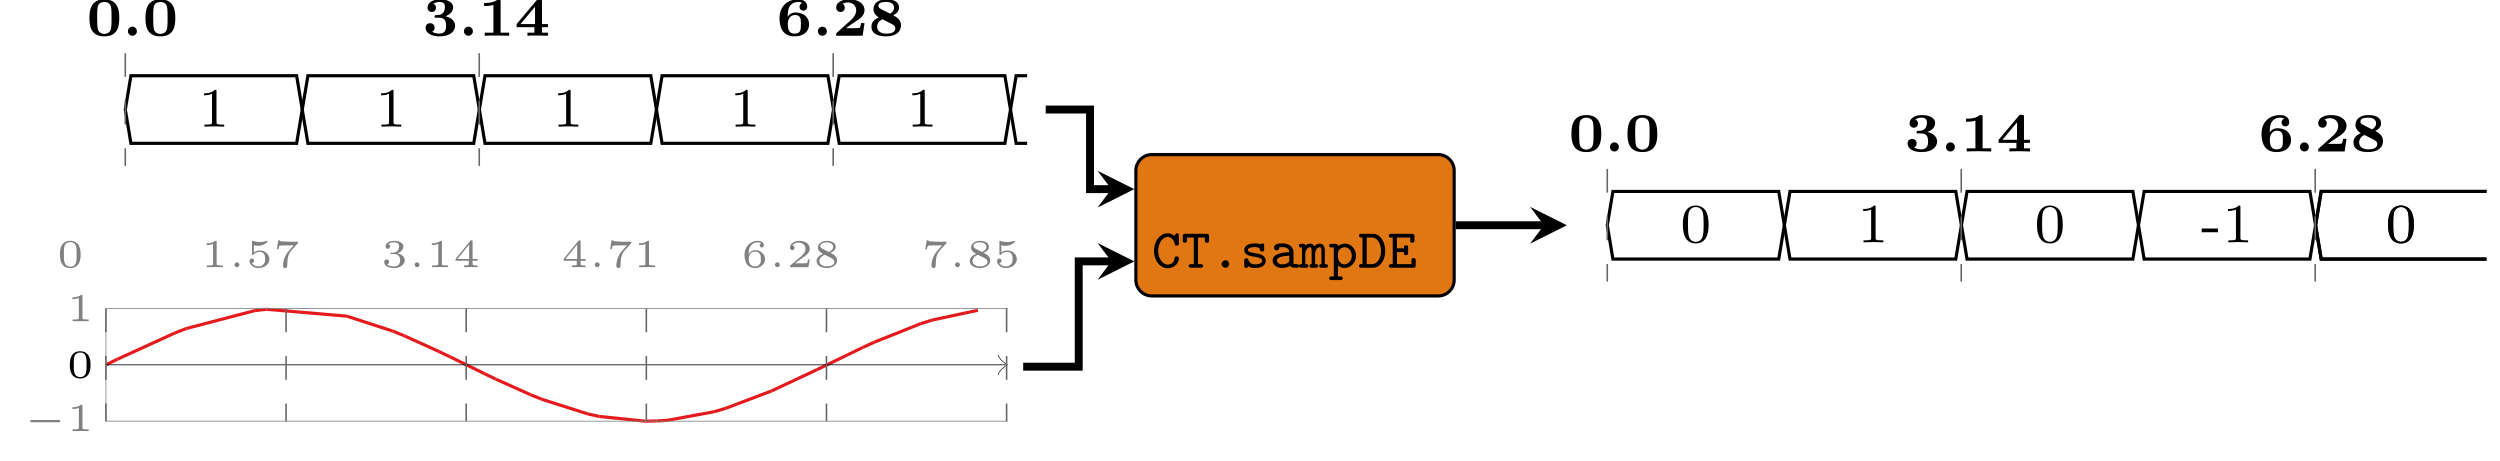 <?xml version="1.0" encoding="UTF-8"?>
<svg xmlns="http://www.w3.org/2000/svg" xmlns:xlink="http://www.w3.org/1999/xlink" width="314.334pt" height="58.022pt" viewBox="0 0 314.334 58.022" version="1.1">
<defs>
<g>
<symbol overflow="visible" id="glyph0-0">
<path style="stroke:none;" d=""/>
</symbol>
<symbol overflow="visible" id="glyph0-1">
<path style="stroke:none;" d="M 3.406 -4.031 C 3.406 -4.125 3.406 -4.328 3.172 -4.328 C 3.031 -4.328 3 -4.266 2.859 -4.016 C 2.562 -4.25 2.266 -4.328 1.984 -4.328 C 1.062 -4.328 0.281 -3.375 0.281 -2.125 C 0.281 -0.891 1.047 0.062 1.984 0.062 C 2.781 0.062 3.406 -0.516 3.406 -1.172 C 3.406 -1.422 3.219 -1.422 3.141 -1.422 C 3.047 -1.422 2.891 -1.391 2.875 -1.234 C 2.828 -0.438 2.125 -0.391 2.016 -0.391 C 1.375 -0.391 0.812 -1.141 0.812 -2.125 C 0.812 -3.141 1.391 -3.875 2 -3.875 C 2.406 -3.875 2.781 -3.547 2.875 -3.031 C 2.891 -2.891 2.906 -2.781 3.141 -2.781 C 3.406 -2.781 3.406 -2.938 3.406 -3.078 Z M 3.406 -4.031 "/>
</symbol>
<symbol overflow="visible" id="glyph0-2">
<path style="stroke:none;" d="M 2.109 -3.797 L 2.969 -3.797 L 2.969 -3.438 C 2.969 -3.312 2.969 -3.141 3.234 -3.141 C 3.5 -3.141 3.5 -3.312 3.5 -3.438 L 3.5 -3.953 C 3.5 -4.188 3.438 -4.266 3.203 -4.266 L 0.5 -4.266 C 0.281 -4.266 0.188 -4.219 0.188 -3.953 L 0.188 -3.438 C 0.188 -3.312 0.188 -3.141 0.453 -3.141 C 0.719 -3.141 0.719 -3.312 0.719 -3.438 L 0.719 -3.797 L 1.578 -3.797 L 1.578 -0.453 L 1.25 -0.453 C 1.141 -0.453 0.938 -0.453 0.938 -0.234 C 0.938 0 1.156 0 1.25 0 L 2.453 0 C 2.547 0 2.75 0 2.75 -0.234 C 2.75 -0.453 2.547 -0.453 2.453 -0.453 L 2.109 -0.453 Z M 2.109 -3.797 "/>
</symbol>
<symbol overflow="visible" id="glyph0-3">
<path style="stroke:none;" d="M 2.328 -0.469 C 2.328 -0.75 2.094 -0.938 1.859 -0.938 C 1.578 -0.938 1.375 -0.719 1.375 -0.469 C 1.375 -0.188 1.609 0 1.844 0 C 2.125 0 2.328 -0.219 2.328 -0.469 Z M 2.328 -0.469 "/>
</symbol>
<symbol overflow="visible" id="glyph0-4">
<path style="stroke:none;" d="M 3.016 -2.766 C 3.016 -2.859 3.016 -3.062 2.781 -3.062 C 2.625 -3.062 2.594 -2.969 2.578 -2.938 C 2.281 -3.062 2 -3.062 1.844 -3.062 C 0.656 -3.062 0.516 -2.469 0.516 -2.234 C 0.516 -1.578 1.234 -1.469 1.859 -1.375 C 2.234 -1.312 2.766 -1.219 2.766 -0.891 C 2.766 -0.641 2.5 -0.422 1.891 -0.422 C 1.469 -0.422 1.188 -0.578 1.031 -0.984 C 1 -1.094 0.969 -1.188 0.781 -1.188 C 0.516 -1.188 0.516 -1.016 0.516 -0.891 L 0.516 -0.266 C 0.516 -0.156 0.516 0.031 0.734 0.031 C 0.812 0.031 0.938 0.016 1 -0.188 C 1.359 0.031 1.75 0.031 1.891 0.031 C 3.078 0.031 3.219 -0.625 3.219 -0.875 C 3.219 -1.047 3.172 -1.297 2.906 -1.5 C 2.625 -1.703 2.359 -1.75 1.875 -1.828 C 1.391 -1.906 0.969 -1.984 0.969 -2.234 C 0.969 -2.375 1.141 -2.594 1.828 -2.594 C 2.453 -2.594 2.484 -2.375 2.484 -2.25 C 2.5 -2.031 2.672 -2.031 2.75 -2.031 C 3.016 -2.031 3.016 -2.188 3.016 -2.328 Z M 3.016 -2.766 "/>
</symbol>
<symbol overflow="visible" id="glyph0-5">
<path style="stroke:none;" d="M 3 -1.969 C 3 -2.547 2.547 -3.062 1.594 -3.062 C 1.266 -3.062 0.547 -3.062 0.547 -2.516 C 0.547 -2.328 0.688 -2.188 0.891 -2.188 C 1.031 -2.188 1.219 -2.266 1.219 -2.516 C 1.219 -2.578 1.234 -2.578 1.328 -2.594 C 1.406 -2.594 1.516 -2.594 1.609 -2.594 C 2.172 -2.594 2.469 -2.344 2.469 -1.953 C 1.734 -1.953 0.375 -1.781 0.375 -0.922 C 0.375 -0.406 0.844 0.031 1.547 0.031 C 2.109 0.031 2.453 -0.172 2.547 -0.234 C 2.703 -0.016 2.984 0 3.328 0 C 3.516 0 3.688 0 3.688 -0.234 C 3.688 -0.453 3.5 -0.453 3.406 -0.453 C 3.141 -0.453 3.078 -0.484 3 -0.516 Z M 2.469 -1 C 2.469 -0.844 2.469 -0.688 2.203 -0.562 C 1.953 -0.438 1.688 -0.422 1.594 -0.422 C 1.188 -0.422 0.906 -0.672 0.906 -0.922 C 0.906 -1.297 1.672 -1.5 2.469 -1.516 Z M 2.469 -1 "/>
</symbol>
<symbol overflow="visible" id="glyph0-6">
<path style="stroke:none;" d="M 3.234 -2.094 C 3.234 -2.266 3.234 -3.031 2.609 -3.031 C 2.391 -3.031 2.094 -2.938 1.922 -2.703 C 1.781 -2.953 1.594 -3.031 1.391 -3.031 C 1.234 -3.031 1.016 -3 0.797 -2.812 C 0.75 -3 0.594 -3 0.484 -3 L 0.266 -3 C 0.156 -3 -0.031 -3 -0.031 -2.781 C -0.031 -2.547 0.125 -2.547 0.359 -2.547 L 0.359 -0.453 C 0.125 -0.453 -0.031 -0.453 -0.031 -0.234 C -0.031 0 0.156 0 0.266 0 L 0.875 0 C 0.984 0 1.172 0 1.172 -0.234 C 1.172 -0.453 1.016 -0.453 0.781 -0.453 L 0.781 -1.672 C 0.781 -2.266 1.094 -2.578 1.359 -2.578 C 1.516 -2.578 1.578 -2.422 1.578 -2.062 L 1.578 -0.453 C 1.516 -0.453 1.312 -0.453 1.312 -0.234 C 1.312 0 1.5 0 1.609 0 L 2.109 0 C 2.203 0 2.406 0 2.406 -0.234 C 2.406 -0.453 2.234 -0.453 2.016 -0.453 L 2.016 -1.672 C 2.016 -2.266 2.312 -2.578 2.594 -2.578 C 2.734 -2.578 2.812 -2.422 2.812 -2.062 L 2.812 -0.453 C 2.734 -0.453 2.531 -0.453 2.531 -0.234 C 2.531 0 2.734 0 2.844 0 L 3.328 0 C 3.438 0 3.625 0 3.625 -0.234 C 3.625 -0.453 3.469 -0.453 3.234 -0.453 Z M 3.234 -2.094 "/>
</symbol>
<symbol overflow="visible" id="glyph0-7">
<path style="stroke:none;" d="M 1.484 1.547 C 1.594 1.547 1.781 1.547 1.781 1.312 C 1.781 1.094 1.594 1.094 1.484 1.094 L 1.188 1.094 L 1.188 -0.297 C 1.406 -0.078 1.672 0.031 1.984 0.031 C 2.766 0.031 3.453 -0.625 3.453 -1.5 C 3.453 -2.344 2.844 -3.031 2.062 -3.031 C 1.734 -3.031 1.438 -2.922 1.188 -2.719 C 1.188 -3 1.031 -3 0.891 -3 L 0.375 -3 C 0.266 -3 0.078 -3 0.078 -2.781 C 0.078 -2.547 0.266 -2.547 0.375 -2.547 L 0.656 -2.547 L 0.656 1.094 L 0.375 1.094 C 0.266 1.094 0.078 1.094 0.078 1.312 C 0.078 1.547 0.266 1.547 0.375 1.547 Z M 1.188 -1.828 C 1.188 -2.234 1.609 -2.578 2.031 -2.578 C 2.516 -2.578 2.922 -2.109 2.922 -1.5 C 2.922 -0.875 2.453 -0.422 1.969 -0.422 C 1.453 -0.422 1.188 -1 1.188 -1.359 Z M 1.188 -1.828 "/>
</symbol>
<symbol overflow="visible" id="glyph0-8">
<path style="stroke:none;" d="M 0.422 -4.266 C 0.312 -4.266 0.125 -4.266 0.125 -4.031 C 0.125 -3.797 0.312 -3.797 0.422 -3.797 L 0.562 -3.797 L 0.562 -0.453 L 0.422 -0.453 C 0.312 -0.453 0.125 -0.453 0.125 -0.234 C 0.125 0 0.312 0 0.422 0 L 1.875 0 C 2.797 0 3.422 -0.984 3.422 -2.094 C 3.422 -3.203 2.828 -4.266 1.875 -4.266 Z M 1.094 -0.453 L 1.094 -3.797 L 1.734 -3.797 C 2.516 -3.797 2.891 -2.891 2.891 -2.094 C 2.891 -1.297 2.5 -0.453 1.734 -0.453 Z M 1.094 -0.453 "/>
</symbol>
<symbol overflow="visible" id="glyph0-9">
<path style="stroke:none;" d="M 1.188 -1.969 L 2.062 -1.969 C 2.062 -1.719 2.062 -1.578 2.328 -1.578 C 2.594 -1.578 2.594 -1.75 2.594 -1.875 L 2.594 -2.516 C 2.594 -2.656 2.594 -2.828 2.328 -2.828 C 2.062 -2.828 2.062 -2.688 2.062 -2.438 L 1.188 -2.438 L 1.188 -3.797 L 2.859 -3.797 L 2.859 -3.438 C 2.859 -3.312 2.859 -3.141 3.125 -3.141 C 3.391 -3.141 3.391 -3.312 3.391 -3.438 L 3.391 -3.953 C 3.391 -4.188 3.312 -4.266 3.094 -4.266 L 0.469 -4.266 C 0.359 -4.266 0.172 -4.266 0.172 -4.031 C 0.172 -3.797 0.359 -3.797 0.469 -3.797 L 0.656 -3.797 L 0.656 -0.453 L 0.469 -0.453 C 0.359 -0.453 0.172 -0.453 0.172 -0.234 C 0.172 0 0.359 0 0.469 0 L 3.234 0 C 3.469 0 3.547 -0.062 3.547 -0.297 L 3.547 -0.922 C 3.547 -1.047 3.547 -1.219 3.281 -1.219 C 3.016 -1.219 3.016 -1.047 3.016 -0.922 L 3.016 -0.453 L 1.188 -0.453 Z M 1.188 -1.969 "/>
</symbol>
<symbol overflow="visible" id="glyph1-0">
<path style="stroke:none;" d=""/>
</symbol>
<symbol overflow="visible" id="glyph1-1">
<path style="stroke:none;" d="M 3 -1.594 C 3 -1.953 3 -3.312 1.688 -3.312 C 0.391 -3.312 0.391 -1.953 0.391 -1.594 C 0.391 -1.234 0.391 0.109 1.688 0.109 C 3 0.109 3 -1.234 3 -1.594 Z M 1.688 -0.062 C 1.516 -0.062 1.094 -0.125 0.969 -0.625 C 0.891 -0.891 0.891 -1.25 0.891 -1.656 C 0.891 -2.031 0.891 -2.375 0.969 -2.656 C 1.094 -3.078 1.484 -3.156 1.688 -3.156 C 2.062 -3.156 2.328 -2.969 2.422 -2.609 C 2.5 -2.359 2.5 -1.953 2.5 -1.656 C 2.5 -1.312 2.5 -0.906 2.422 -0.609 C 2.297 -0.125 1.891 -0.062 1.688 -0.062 Z M 1.688 -0.062 "/>
</symbol>
<symbol overflow="visible" id="glyph1-2">
<path style="stroke:none;" d="M 1.984 -3.172 C 1.984 -3.312 1.969 -3.312 1.797 -3.312 C 1.453 -3 0.891 -3 0.797 -3 L 0.719 -3 L 0.719 -2.781 L 0.797 -2.781 C 0.906 -2.781 1.234 -2.797 1.531 -2.922 L 1.531 -0.422 C 1.531 -0.281 1.531 -0.219 1 -0.219 L 0.75 -0.219 L 0.75 0 C 1.016 -0.016 1.469 -0.016 1.75 -0.016 C 2.047 -0.016 2.484 -0.016 2.766 0 L 2.766 -0.219 L 2.516 -0.219 C 1.984 -0.219 1.984 -0.281 1.984 -0.422 Z M 1.984 -3.172 "/>
</symbol>
<symbol overflow="visible" id="glyph1-3">
<path style="stroke:none;" d="M 0.984 -2.75 C 1.234 -2.688 1.469 -2.688 1.516 -2.688 C 1.859 -2.688 2.109 -2.781 2.234 -2.844 C 2.359 -2.906 2.703 -3.125 2.703 -3.234 C 2.703 -3.312 2.641 -3.312 2.625 -3.312 C 2.609 -3.312 2.609 -3.312 2.547 -3.297 C 2.359 -3.234 2.047 -3.156 1.719 -3.156 C 1.438 -3.156 1.172 -3.203 0.906 -3.297 C 0.844 -3.312 0.844 -3.312 0.828 -3.312 C 0.75 -3.312 0.75 -3.266 0.75 -3.188 L 0.75 -1.688 C 0.75 -1.594 0.75 -1.531 0.859 -1.531 C 0.906 -1.531 0.906 -1.547 0.953 -1.594 C 1.141 -1.812 1.406 -1.922 1.75 -1.922 C 2.031 -1.922 2.203 -1.766 2.266 -1.656 C 2.375 -1.484 2.406 -1.266 2.406 -1.016 C 2.406 -0.812 2.391 -0.531 2.188 -0.344 C 1.969 -0.109 1.688 -0.094 1.578 -0.094 C 1.25 -0.094 0.891 -0.234 0.734 -0.531 C 0.938 -0.547 1.016 -0.688 1.016 -0.812 C 1.016 -0.969 0.891 -1.094 0.734 -1.094 C 0.625 -1.094 0.453 -1.016 0.453 -0.797 C 0.453 -0.297 0.938 0.109 1.578 0.109 C 2.328 0.109 2.938 -0.391 2.938 -1 C 2.938 -1.562 2.453 -2.094 1.766 -2.094 C 1.453 -2.094 1.188 -2.016 0.984 -1.844 Z M 0.984 -2.75 "/>
</symbol>
<symbol overflow="visible" id="glyph1-4">
<path style="stroke:none;" d="M 3.109 -2.984 C 3.156 -3.031 3.156 -3.047 3.172 -3.078 L 3.172 -3.203 L 1.953 -3.203 C 1.828 -3.203 1.094 -3.234 1.016 -3.25 C 0.891 -3.266 0.891 -3.312 0.875 -3.375 L 0.672 -3.375 L 0.484 -2.25 L 0.688 -2.25 C 0.703 -2.328 0.75 -2.641 0.844 -2.703 C 0.875 -2.719 1.344 -2.734 1.422 -2.734 L 2.609 -2.734 C 2.391 -2.484 2.125 -2.219 1.922 -1.969 C 1.328 -1.219 1.266 -0.5 1.266 -0.188 C 1.266 0.078 1.438 0.109 1.531 0.109 C 1.797 0.109 1.797 -0.141 1.797 -0.203 L 1.797 -0.297 C 1.797 -1.188 1.984 -1.734 2.281 -2.062 Z M 3.109 -2.984 "/>
</symbol>
<symbol overflow="visible" id="glyph1-5">
<path style="stroke:none;" d="M 1.641 -1.656 C 2.109 -1.656 2.406 -1.359 2.406 -0.875 C 2.406 -0.359 2.094 -0.094 1.656 -0.094 C 1.594 -0.094 1 -0.094 0.75 -0.359 C 0.953 -0.391 1.016 -0.531 1.016 -0.656 C 1.016 -0.844 0.875 -0.969 0.703 -0.969 C 0.547 -0.969 0.406 -0.859 0.406 -0.641 C 0.406 -0.125 0.984 0.109 1.672 0.109 C 2.484 0.109 2.984 -0.391 2.984 -0.875 C 2.984 -1.281 2.625 -1.625 2.062 -1.75 C 2.656 -1.953 2.812 -2.328 2.812 -2.609 C 2.812 -3.016 2.312 -3.312 1.688 -3.312 C 1.062 -3.312 0.578 -3.062 0.578 -2.609 C 0.578 -2.375 0.766 -2.312 0.859 -2.312 C 1 -2.312 1.141 -2.422 1.141 -2.609 C 1.141 -2.719 1.078 -2.859 0.906 -2.891 C 1.109 -3.109 1.562 -3.125 1.672 -3.125 C 2.031 -3.125 2.281 -2.953 2.281 -2.609 C 2.281 -2.312 2.094 -1.859 1.578 -1.828 C 1.438 -1.828 1.422 -1.828 1.281 -1.812 C 1.234 -1.812 1.172 -1.812 1.172 -1.734 C 1.172 -1.656 1.219 -1.656 1.312 -1.656 Z M 1.641 -1.656 "/>
</symbol>
<symbol overflow="visible" id="glyph1-6">
<path style="stroke:none;" d="M 3.078 -0.812 L 3.078 -1.031 L 2.453 -1.031 L 2.453 -3.219 C 2.453 -3.344 2.453 -3.375 2.312 -3.375 C 2.219 -3.375 2.219 -3.375 2.156 -3.297 L 0.312 -1.031 L 0.312 -0.812 L 1.969 -0.812 L 1.969 -0.422 C 1.969 -0.266 1.969 -0.219 1.547 -0.219 L 1.359 -0.219 L 1.359 0 C 1.594 -0.016 1.922 -0.016 2.219 -0.016 C 2.5 -0.016 2.828 -0.016 3.062 0 L 3.062 -0.219 L 2.891 -0.219 C 2.453 -0.219 2.453 -0.266 2.453 -0.422 L 2.453 -0.812 Z M 2.016 -2.844 L 2.016 -1.031 L 0.547 -1.031 Z M 2.016 -2.844 "/>
</symbol>
<symbol overflow="visible" id="glyph1-7">
<path style="stroke:none;" d="M 0.922 -1.641 C 0.938 -1.859 0.938 -2.266 1.109 -2.578 C 1.266 -2.844 1.578 -3.125 2.047 -3.125 C 2.141 -3.125 2.375 -3.125 2.516 -3 C 2.438 -2.984 2.312 -2.906 2.312 -2.734 C 2.312 -2.578 2.422 -2.469 2.578 -2.469 C 2.656 -2.469 2.844 -2.516 2.844 -2.75 C 2.844 -3.016 2.641 -3.312 2.047 -3.312 C 1.188 -3.312 0.406 -2.609 0.406 -1.578 C 0.406 -0.391 0.984 0.109 1.703 0.109 C 2.203 0.109 2.438 -0.078 2.609 -0.219 C 2.922 -0.484 2.984 -0.766 2.984 -1.016 C 2.984 -1.328 2.891 -1.562 2.625 -1.797 C 2.406 -2 2.188 -2.141 1.75 -2.141 C 1.453 -2.141 1.141 -2 0.922 -1.641 Z M 1.703 -0.094 C 0.938 -0.094 0.938 -0.922 0.938 -1.125 C 0.938 -1.516 1.219 -1.969 1.734 -1.969 C 2 -1.969 2.156 -1.906 2.312 -1.703 C 2.453 -1.516 2.469 -1.312 2.469 -1.031 C 2.469 -0.734 2.469 -0.547 2.297 -0.344 C 2.156 -0.188 1.984 -0.094 1.703 -0.094 Z M 1.703 -0.094 "/>
</symbol>
<symbol overflow="visible" id="glyph1-8">
<path style="stroke:none;" d="M 2.938 -0.969 L 2.719 -0.969 C 2.719 -0.875 2.656 -0.562 2.578 -0.516 C 2.547 -0.484 2.125 -0.484 2.047 -0.484 L 1.078 -0.484 C 1.406 -0.719 1.766 -1 2.062 -1.203 C 2.516 -1.516 2.938 -1.797 2.938 -2.328 C 2.938 -2.969 2.328 -3.312 1.625 -3.312 C 0.953 -3.312 0.453 -2.938 0.453 -2.438 C 0.453 -2.188 0.672 -2.141 0.75 -2.141 C 0.875 -2.141 1.031 -2.234 1.031 -2.438 C 1.031 -2.609 0.906 -2.719 0.75 -2.719 C 0.891 -2.953 1.188 -3.094 1.516 -3.094 C 2 -3.094 2.406 -2.812 2.406 -2.328 C 2.406 -1.906 2.109 -1.578 1.734 -1.266 L 0.516 -0.234 C 0.469 -0.188 0.453 -0.188 0.453 -0.156 L 0.453 0 L 2.766 0 Z M 2.938 -0.969 "/>
</symbol>
<symbol overflow="visible" id="glyph1-9">
<path style="stroke:none;" d="M 2.141 -1.797 C 2.656 -2.016 2.812 -2.281 2.812 -2.562 C 2.812 -3.078 2.25 -3.312 1.703 -3.312 C 1.078 -3.312 0.578 -2.969 0.578 -2.469 C 0.578 -2.016 0.969 -1.812 1.219 -1.672 C 0.703 -1.469 0.406 -1.172 0.406 -0.766 C 0.406 -0.172 1.062 0.109 1.688 0.109 C 2.391 0.109 2.984 -0.266 2.984 -0.859 C 2.984 -1.391 2.469 -1.656 2.141 -1.797 Z M 1.156 -2.312 C 0.953 -2.422 0.875 -2.547 0.875 -2.672 C 0.875 -2.984 1.297 -3.125 1.688 -3.125 C 2.094 -3.125 2.5 -2.938 2.5 -2.562 C 2.5 -2.125 1.938 -1.906 1.938 -1.906 C 1.922 -1.906 1.922 -1.906 1.875 -1.938 Z M 1.438 -1.562 L 2.219 -1.172 C 2.391 -1.078 2.641 -0.938 2.641 -0.672 C 2.641 -0.266 2.141 -0.094 1.703 -0.094 C 1.25 -0.094 0.75 -0.312 0.75 -0.766 C 0.75 -1.266 1.281 -1.5 1.438 -1.562 Z M 1.438 -1.562 "/>
</symbol>
<symbol overflow="visible" id="glyph2-0">
<path style="stroke:none;" d=""/>
</symbol>
<symbol overflow="visible" id="glyph2-1">
<path style="stroke:none;" d="M 4.391 -1.109 C 4.469 -1.109 4.594 -1.109 4.594 -1.25 C 4.594 -1.391 4.469 -1.391 4.391 -1.391 L 1.016 -1.391 C 0.938 -1.391 0.797 -1.391 0.797 -1.25 C 0.797 -1.109 0.938 -1.109 1.016 -1.109 Z M 4.391 -1.109 "/>
</symbol>
<symbol overflow="visible" id="glyph3-0">
<path style="stroke:none;" d=""/>
</symbol>
<symbol overflow="visible" id="glyph3-1">
<path style="stroke:none;" d="M 1.453 -0.297 C 1.453 -0.469 1.312 -0.609 1.141 -0.609 C 0.984 -0.609 0.844 -0.469 0.844 -0.297 C 0.844 -0.141 0.984 0 1.141 0 C 1.312 0 1.453 -0.141 1.453 -0.297 Z M 1.453 -0.297 "/>
</symbol>
<symbol overflow="visible" id="glyph4-0">
<path style="stroke:none;" d=""/>
</symbol>
<symbol overflow="visible" id="glyph4-1">
<path style="stroke:none;" d="M 2.328 -4.438 C 2.328 -4.625 2.328 -4.625 2.125 -4.625 C 1.672 -4.188 1.047 -4.188 0.766 -4.188 L 0.766 -3.938 C 0.922 -3.938 1.391 -3.938 1.766 -4.125 L 1.766 -0.578 C 1.766 -0.344 1.766 -0.25 1.078 -0.25 L 0.812 -0.25 L 0.812 0 C 0.938 0 1.797 -0.031 2.047 -0.031 C 2.266 -0.031 3.141 0 3.297 0 L 3.297 -0.25 L 3.031 -0.25 C 2.328 -0.25 2.328 -0.344 2.328 -0.578 Z M 2.328 -4.438 "/>
</symbol>
<symbol overflow="visible" id="glyph4-2">
<path style="stroke:none;" d="M 3.594 -2.219 C 3.594 -2.984 3.5 -3.547 3.188 -4.031 C 2.969 -4.344 2.531 -4.625 1.984 -4.625 C 0.359 -4.625 0.359 -2.719 0.359 -2.219 C 0.359 -1.719 0.359 0.141 1.984 0.141 C 3.594 0.141 3.594 -1.719 3.594 -2.219 Z M 1.984 -0.062 C 1.656 -0.062 1.234 -0.25 1.094 -0.812 C 1 -1.219 1 -1.797 1 -2.312 C 1 -2.828 1 -3.359 1.094 -3.734 C 1.25 -4.281 1.688 -4.438 1.984 -4.438 C 2.359 -4.438 2.719 -4.203 2.844 -3.797 C 2.953 -3.422 2.969 -2.922 2.969 -2.312 C 2.969 -1.797 2.969 -1.281 2.875 -0.844 C 2.734 -0.203 2.266 -0.062 1.984 -0.062 Z M 1.984 -0.062 "/>
</symbol>
<symbol overflow="visible" id="glyph4-3">
<path style="stroke:none;" d="M 2.188 -1.266 L 2.188 -1.734 L 0.141 -1.734 L 0.141 -1.266 Z M 2.188 -1.266 "/>
</symbol>
<symbol overflow="visible" id="glyph5-0">
<path style="stroke:none;" d=""/>
</symbol>
<symbol overflow="visible" id="glyph5-1">
<path style="stroke:none;" d="M 4.125 -2.219 C 4.125 -3.078 4.031 -4.578 2.25 -4.578 C 0.469 -4.578 0.375 -3.062 0.375 -2.219 C 0.375 -1.344 0.484 0.078 2.25 0.078 C 4.016 0.078 4.125 -1.328 4.125 -2.219 Z M 2.25 -0.234 C 2.031 -0.234 1.812 -0.312 1.656 -0.453 C 1.469 -0.625 1.344 -0.719 1.344 -2.312 C 1.344 -2.781 1.344 -3.344 1.422 -3.672 C 1.531 -4.125 1.969 -4.25 2.25 -4.25 C 2.516 -4.25 2.969 -4.141 3.078 -3.656 C 3.156 -3.328 3.156 -2.75 3.156 -2.312 C 3.156 -1.812 3.156 -1.312 3.094 -0.922 C 2.984 -0.359 2.516 -0.234 2.25 -0.234 Z M 2.25 -0.234 "/>
</symbol>
<symbol overflow="visible" id="glyph5-2">
<path style="stroke:none;" d="M 1.828 -0.562 C 1.828 -0.906 1.562 -1.141 1.266 -1.141 C 0.938 -1.141 0.703 -0.859 0.703 -0.578 C 0.703 -0.234 0.969 0 1.266 0 C 1.594 0 1.828 -0.266 1.828 -0.562 Z M 1.828 -0.562 "/>
</symbol>
<symbol overflow="visible" id="glyph5-3">
<path style="stroke:none;" d="M 2.109 -2.266 C 2.938 -2.266 2.969 -1.641 2.969 -1.266 C 2.969 -0.969 2.969 -0.266 2.125 -0.266 C 1.938 -0.266 1.5 -0.312 1.203 -0.5 C 1.359 -0.562 1.531 -0.719 1.531 -1.016 C 1.531 -1.344 1.297 -1.578 0.969 -1.578 C 0.625 -1.578 0.391 -1.344 0.391 -1.016 C 0.391 -0.297 1.172 0.078 2.156 0.078 C 3.609 0.078 4.109 -0.672 4.109 -1.266 C 4.109 -1.797 3.672 -2.281 2.891 -2.453 C 3.391 -2.641 3.859 -3 3.859 -3.578 C 3.859 -4.125 3.297 -4.578 2.188 -4.578 C 1.234 -4.578 0.641 -4.109 0.641 -3.531 C 0.641 -3.172 0.906 -2.984 1.172 -2.984 C 1.516 -2.984 1.703 -3.25 1.703 -3.516 C 1.703 -3.875 1.422 -4 1.359 -4.016 C 1.641 -4.219 2 -4.25 2.141 -4.25 C 2.828 -4.25 2.828 -3.797 2.828 -3.609 C 2.828 -3.281 2.688 -2.641 2 -2.609 C 1.812 -2.594 1.641 -2.594 1.609 -2.578 C 1.516 -2.547 1.516 -2.469 1.516 -2.422 C 1.516 -2.266 1.609 -2.266 1.734 -2.266 Z M 2.109 -2.266 "/>
</symbol>
<symbol overflow="visible" id="glyph5-4">
<path style="stroke:none;" d="M 2.781 -4.328 C 2.781 -4.578 2.734 -4.578 2.438 -4.578 C 2 -4.219 1.438 -4.125 0.875 -4.125 L 0.703 -4.125 L 0.703 -3.734 L 0.875 -3.734 C 1.156 -3.734 1.578 -3.781 1.875 -3.875 L 1.875 -0.391 L 0.781 -0.391 L 0.781 0 C 1.109 -0.031 1.953 -0.031 2.328 -0.031 C 2.578 -0.031 2.828 -0.016 3.078 -0.016 C 3.297 -0.016 3.656 -0.016 3.859 0 L 3.859 -0.391 L 2.781 -0.391 Z M 2.781 -4.328 "/>
</symbol>
<symbol overflow="visible" id="glyph5-5">
<path style="stroke:none;" d="M 4.219 -1.078 L 4.219 -1.469 L 3.469 -1.469 L 3.469 -4.375 C 3.469 -4.578 3.422 -4.609 3.219 -4.609 L 3.109 -4.609 C 2.984 -4.609 2.922 -4.609 2.844 -4.516 L 0.281 -1.469 L 0.281 -1.078 L 2.516 -1.078 L 2.516 -0.391 L 1.641 -0.391 L 1.641 0 C 1.984 -0.031 2.609 -0.031 2.969 -0.031 C 3.125 -0.031 4.047 -0.016 4.219 0 L 4.219 -0.391 L 3.469 -0.391 L 3.469 -1.078 Z M 2.594 -3.656 L 2.594 -1.469 L 0.766 -1.469 Z M 2.594 -3.656 "/>
</symbol>
<symbol overflow="visible" id="glyph5-6">
<path style="stroke:none;" d="M 1.422 -2.391 C 1.422 -2.859 1.453 -3.406 1.703 -3.75 C 2.047 -4.234 2.594 -4.25 2.734 -4.25 C 2.953 -4.25 3.141 -4.188 3.234 -4.109 C 3.031 -4.031 2.906 -3.859 2.906 -3.641 C 2.906 -3.375 3.094 -3.156 3.391 -3.156 C 3.672 -3.156 3.875 -3.359 3.875 -3.656 C 3.875 -4.078 3.609 -4.578 2.719 -4.578 C 1.547 -4.578 0.391 -3.859 0.391 -2.219 C 0.391 -1.281 0.641 0.078 2.281 0.078 C 3.391 0.078 4.109 -0.516 4.109 -1.438 C 4.109 -2.359 3.391 -2.922 2.391 -2.922 C 2.25 -2.922 1.766 -2.922 1.422 -2.391 Z M 2.266 -0.266 C 1.438 -0.266 1.438 -1.094 1.438 -1.531 C 1.438 -2.031 1.719 -2.609 2.328 -2.609 C 3.078 -2.609 3.078 -2.078 3.078 -1.438 C 3.078 -0.797 3.078 -0.266 2.266 -0.266 Z M 2.266 -0.266 "/>
</symbol>
<symbol overflow="visible" id="glyph5-7">
<path style="stroke:none;" d="M 4.031 -1.594 L 3.594 -1.594 C 3.578 -1.5 3.516 -1.016 3.391 -0.984 C 3.234 -0.953 2.828 -0.953 2.656 -0.953 L 1.703 -0.953 C 2.094 -1.234 2.484 -1.531 2.891 -1.781 C 3.453 -2.141 4.031 -2.516 4.031 -3.219 C 4.031 -4.047 3.234 -4.578 2.125 -4.578 C 1.188 -4.578 0.469 -4.203 0.469 -3.547 C 0.469 -3.141 0.797 -2.984 1.016 -2.984 C 1.266 -2.984 1.547 -3.156 1.547 -3.531 C 1.547 -3.875 1.297 -4 1.281 -4.016 C 1.531 -4.172 1.844 -4.188 1.938 -4.188 C 2.516 -4.188 2.984 -3.812 2.984 -3.203 C 2.984 -2.672 2.625 -2.219 2.219 -1.875 L 0.562 -0.391 C 0.484 -0.312 0.469 -0.312 0.469 -0.172 L 0.469 0 L 3.797 0 Z M 4.031 -1.594 "/>
</symbol>
<symbol overflow="visible" id="glyph5-8">
<path style="stroke:none;" d="M 3.125 -2.578 C 3.625 -2.812 3.859 -3.141 3.859 -3.531 C 3.859 -4.578 2.531 -4.578 2.266 -4.578 C 1.141 -4.578 0.641 -4 0.641 -3.328 C 0.641 -2.688 1.25 -2.344 1.312 -2.297 C 0.766 -2.078 0.391 -1.719 0.391 -1.141 C 0.391 -0.016 1.672 0.078 2.234 0.078 C 3.516 0.078 4.109 -0.531 4.109 -1.312 C 4.109 -2.078 3.422 -2.422 3.125 -2.578 Z M 1.578 -3.359 C 1.344 -3.484 1.266 -3.609 1.266 -3.75 C 1.266 -4.094 1.609 -4.25 2.234 -4.25 C 2.875 -4.25 3.234 -4 3.234 -3.531 C 3.234 -3.172 3.031 -2.953 2.719 -2.781 Z M 1.766 -2.078 L 2.75 -1.578 C 3.125 -1.391 3.391 -1.25 3.391 -0.938 C 3.391 -0.391 2.781 -0.266 2.266 -0.266 C 1.594 -0.266 1.109 -0.547 1.109 -1.141 C 1.109 -1.562 1.359 -1.875 1.766 -2.078 Z M 1.766 -2.078 "/>
</symbol>
</g>
<clipPath id="clip1">
  <path d="M 69 46 L 87 46 L 87 58.023 L 69 58.023 Z M 69 46 "/>
</clipPath>
<clipPath id="clip2">
  <path d="M 75 47 L 89 47 L 89 58.023 L 75 58.023 Z M 75 47 "/>
</clipPath>
<clipPath id="clip3">
  <path d="M 76 47 L 90 47 L 90 58.023 L 76 58.023 Z M 76 47 "/>
</clipPath>
<clipPath id="clip4">
  <path d="M 78 46 L 96 46 L 96 58.023 L 78 58.023 Z M 78 46 "/>
</clipPath>
<clipPath id="clip5">
  <path d="M 285 18 L 314.336 18 L 314.336 34 L 285 34 Z M 285 18 "/>
</clipPath>
<clipPath id="clip6">
  <path d="M 285 22 L 314.336 22 L 314.336 39 L 285 39 Z M 285 22 "/>
</clipPath>
<clipPath id="clip7">
  <path d="M 285 18 L 314.336 18 L 314.336 34 L 285 34 Z M 285 18 "/>
</clipPath>
<clipPath id="clip8">
  <path d="M 285 22 L 314.336 22 L 314.336 39 L 285 39 Z M 285 22 "/>
</clipPath>
</defs>
<g id="surface1">
<path style="fill-rule:nonzero;fill:rgb(88.234%,46.666%,7.451%);fill-opacity:1;stroke-width:0.399;stroke-linecap:butt;stroke-linejoin:miter;stroke:rgb(0%,0%,0%);stroke-opacity:1;stroke-miterlimit:10;" d="M 18.016 4.484 L -18.015 4.484 C -19.113 4.484 -20.008 3.59 -20.008 2.492 L -20.008 -11.293 C -20.008 -12.39 -19.113 -13.285 -18.015 -13.285 L 18.016 -13.285 C 19.113 -13.285 20.008 -12.39 20.008 -11.293 L 20.008 2.492 C 20.008 3.59 19.113 4.484 18.016 4.484 Z M 18.016 4.484 " transform="matrix(1,0,0,-1,162.828,23.922)"/>
<g style="fill:rgb(0%,0%,0%);fill-opacity:1;">
  <use xlink:href="#glyph0-1" x="144.814" y="33.663"/>
  <use xlink:href="#glyph0-2" x="148.519" y="33.663"/>
  <use xlink:href="#glyph0-3" x="152.224" y="33.663"/>
  <use xlink:href="#glyph0-4" x="155.93" y="33.663"/>
  <use xlink:href="#glyph0-5" x="159.635" y="33.663"/>
  <use xlink:href="#glyph0-6" x="163.34" y="33.663"/>
  <use xlink:href="#glyph0-7" x="167.045" y="33.663"/>
  <use xlink:href="#glyph0-8" x="170.75" y="33.663"/>
  <use xlink:href="#glyph0-9" x="174.455" y="33.663"/>
</g>
<path style="fill:none;stroke-width:0.399;stroke-linecap:butt;stroke-linejoin:miter;stroke:rgb(89.412%,10.196%,10.979%);stroke-opacity:1;stroke-miterlimit:10;" d="M 0 -0 L 1.442 0.707 " transform="matrix(1,0,0,-1,13.32,45.871)"/>
<path style="fill:none;stroke-width:0.399;stroke-linecap:butt;stroke-linejoin:miter;stroke:rgb(89.412%,10.196%,10.979%);stroke-opacity:1;stroke-miterlimit:10;" d="M 1.442 0.707 L 8.657 4 " transform="matrix(1,0,0,-1,13.32,45.871)"/>
<path style="fill:none;stroke-width:0.399;stroke-linecap:butt;stroke-linejoin:miter;stroke:rgb(89.412%,10.196%,10.979%);stroke-opacity:1;stroke-miterlimit:10;" d="M 8.657 4 L 10.098 4.566 " transform="matrix(1,0,0,-1,13.32,45.871)"/>
<path style="fill:none;stroke-width:0.399;stroke-linecap:butt;stroke-linejoin:miter;stroke:rgb(89.412%,10.196%,10.979%);stroke-opacity:1;stroke-miterlimit:10;" d="M 10.098 4.566 L 18.754 6.828 " transform="matrix(1,0,0,-1,13.32,45.871)"/>
<path style="fill:none;stroke-width:0.399;stroke-linecap:butt;stroke-linejoin:miter;stroke:rgb(89.412%,10.196%,10.979%);stroke-opacity:1;stroke-miterlimit:10;" d="M 18.754 6.828 L 20.196 6.984 " transform="matrix(1,0,0,-1,13.32,45.871)"/>
<path style="fill:none;stroke-width:0.399;stroke-linecap:butt;stroke-linejoin:miter;stroke:rgb(89.412%,10.196%,10.979%);stroke-opacity:1;stroke-miterlimit:10;" d="M 20.196 6.984 L 30.293 6.117 " transform="matrix(1,0,0,-1,13.32,45.871)"/>
<path style="fill:none;stroke-width:0.399;stroke-linecap:butt;stroke-linejoin:miter;stroke:rgb(89.412%,10.196%,10.979%);stroke-opacity:1;stroke-miterlimit:10;" d="M 30.293 6.117 L 36.063 4.242 " transform="matrix(1,0,0,-1,13.32,45.871)"/>
<path style="fill:none;stroke-width:0.399;stroke-linecap:butt;stroke-linejoin:miter;stroke:rgb(89.412%,10.196%,10.979%);stroke-opacity:1;stroke-miterlimit:10;" d="M 36.063 4.242 L 37.508 3.652 " transform="matrix(1,0,0,-1,13.32,45.871)"/>
<path style="fill:none;stroke-width:0.399;stroke-linecap:butt;stroke-linejoin:miter;stroke:rgb(89.412%,10.196%,10.979%);stroke-opacity:1;stroke-miterlimit:10;" d="M 37.508 3.652 L 41.832 1.695 " transform="matrix(1,0,0,-1,13.32,45.871)"/>
<path style="fill:none;stroke-width:0.399;stroke-linecap:butt;stroke-linejoin:miter;stroke:rgb(89.412%,10.196%,10.979%);stroke-opacity:1;stroke-miterlimit:10;" d="M 41.832 1.695 L 43.278 1 " transform="matrix(1,0,0,-1,13.32,45.871)"/>
<path style="fill:none;stroke-width:0.399;stroke-linecap:butt;stroke-linejoin:miter;stroke:rgb(89.412%,10.196%,10.979%);stroke-opacity:1;stroke-miterlimit:10;" d="M 43.278 1 L 47.606 -1.117 " transform="matrix(1,0,0,-1,13.32,45.871)"/>
<path style="fill:none;stroke-width:0.399;stroke-linecap:butt;stroke-linejoin:miter;stroke:rgb(89.412%,10.196%,10.979%);stroke-opacity:1;stroke-miterlimit:10;" d="M 47.606 -1.117 L 49.047 -1.813 " transform="matrix(1,0,0,-1,13.32,45.871)"/>
<path style="fill:none;stroke-width:0.399;stroke-linecap:butt;stroke-linejoin:miter;stroke:rgb(89.412%,10.196%,10.979%);stroke-opacity:1;stroke-miterlimit:10;" d="M 49.047 -1.813 L 53.375 -3.754 " transform="matrix(1,0,0,-1,13.32,45.871)"/>
<path style="fill:none;stroke-width:0.399;stroke-linecap:butt;stroke-linejoin:miter;stroke:rgb(89.412%,10.196%,10.979%);stroke-opacity:1;stroke-miterlimit:10;" d="M 53.375 -3.754 L 54.817 -4.336 " transform="matrix(1,0,0,-1,13.32,45.871)"/>
<path style="fill:none;stroke-width:0.399;stroke-linecap:butt;stroke-linejoin:miter;stroke:rgb(89.412%,10.196%,10.979%);stroke-opacity:1;stroke-miterlimit:10;" d="M 54.817 -4.336 L 60.586 -6.176 " transform="matrix(1,0,0,-1,13.32,45.871)"/>
<path style="fill:none;stroke-width:0.399;stroke-linecap:butt;stroke-linejoin:miter;stroke:rgb(89.412%,10.196%,10.979%);stroke-opacity:1;stroke-miterlimit:10;" d="M 60.586 -6.176 L 62.032 -6.492 " transform="matrix(1,0,0,-1,13.32,45.871)"/>
<g clip-path="url(#clip1)" clip-rule="nonzero">
<path style="fill:none;stroke-width:0.399;stroke-linecap:butt;stroke-linejoin:miter;stroke:rgb(89.412%,10.196%,10.979%);stroke-opacity:1;stroke-miterlimit:10;" d="M 62.032 -6.492 L 67.801 -7.086 " transform="matrix(1,0,0,-1,13.32,45.871)"/>
</g>
<g clip-path="url(#clip2)" clip-rule="nonzero">
<path style="fill:none;stroke-width:0.399;stroke-linecap:butt;stroke-linejoin:miter;stroke:rgb(89.412%,10.196%,10.979%);stroke-opacity:1;stroke-miterlimit:10;" d="M 67.801 -7.086 L 69.243 -7.059 " transform="matrix(1,0,0,-1,13.32,45.871)"/>
</g>
<g clip-path="url(#clip3)" clip-rule="nonzero">
<path style="fill:none;stroke-width:0.399;stroke-linecap:butt;stroke-linejoin:miter;stroke:rgb(89.412%,10.196%,10.979%);stroke-opacity:1;stroke-miterlimit:10;" d="M 69.243 -7.059 L 70.684 -6.961 " transform="matrix(1,0,0,-1,13.32,45.871)"/>
</g>
<g clip-path="url(#clip4)" clip-rule="nonzero">
<path style="fill:none;stroke-width:0.399;stroke-linecap:butt;stroke-linejoin:miter;stroke:rgb(89.412%,10.196%,10.979%);stroke-opacity:1;stroke-miterlimit:10;" d="M 70.684 -6.961 L 76.457 -5.899 " transform="matrix(1,0,0,-1,13.32,45.871)"/>
</g>
<path style="fill:none;stroke-width:0.399;stroke-linecap:butt;stroke-linejoin:miter;stroke:rgb(89.412%,10.196%,10.979%);stroke-opacity:1;stroke-miterlimit:10;" d="M 76.457 -5.899 L 77.899 -5.477 " transform="matrix(1,0,0,-1,13.32,45.871)"/>
<path style="fill:none;stroke-width:0.399;stroke-linecap:butt;stroke-linejoin:miter;stroke:rgb(89.412%,10.196%,10.979%);stroke-opacity:1;stroke-miterlimit:10;" d="M 77.899 -5.477 L 83.668 -3.293 " transform="matrix(1,0,0,-1,13.32,45.871)"/>
<path style="fill:none;stroke-width:0.399;stroke-linecap:butt;stroke-linejoin:miter;stroke:rgb(89.412%,10.196%,10.979%);stroke-opacity:1;stroke-miterlimit:10;" d="M 83.668 -3.293 L 89.438 -0.59 " transform="matrix(1,0,0,-1,13.32,45.871)"/>
<path style="fill:none;stroke-width:0.399;stroke-linecap:butt;stroke-linejoin:miter;stroke:rgb(89.412%,10.196%,10.979%);stroke-opacity:1;stroke-miterlimit:10;" d="M 89.438 -0.59 L 95.207 2.207 " transform="matrix(1,0,0,-1,13.32,45.871)"/>
<path style="fill:none;stroke-width:0.399;stroke-linecap:butt;stroke-linejoin:miter;stroke:rgb(89.412%,10.196%,10.979%);stroke-opacity:1;stroke-miterlimit:10;" d="M 95.207 2.207 L 96.653 2.867 " transform="matrix(1,0,0,-1,13.32,45.871)"/>
<path style="fill:none;stroke-width:0.399;stroke-linecap:butt;stroke-linejoin:miter;stroke:rgb(89.412%,10.196%,10.979%);stroke-opacity:1;stroke-miterlimit:10;" d="M 96.653 2.867 L 102.422 5.168 " transform="matrix(1,0,0,-1,13.32,45.871)"/>
<path style="fill:none;stroke-width:0.399;stroke-linecap:butt;stroke-linejoin:miter;stroke:rgb(89.412%,10.196%,10.979%);stroke-opacity:1;stroke-miterlimit:10;" d="M 102.422 5.168 L 103.864 5.625 " transform="matrix(1,0,0,-1,13.32,45.871)"/>
<path style="fill:none;stroke-width:0.399;stroke-linecap:butt;stroke-linejoin:miter;stroke:rgb(89.412%,10.196%,10.979%);stroke-opacity:1;stroke-miterlimit:10;" d="M 103.864 5.625 L 109.633 6.859 " transform="matrix(1,0,0,-1,13.32,45.871)"/>
<path style="fill:none;stroke-width:0.1;stroke-linecap:butt;stroke-linejoin:miter;stroke:rgb(0%,0%,0%);stroke-opacity:1;stroke-miterlimit:10;" d="M 0 -0 L 113.118 -0 " transform="matrix(1,0,0,-1,13.32,45.871)"/>
<path style="fill:none;stroke-width:0.08;stroke-linecap:round;stroke-linejoin:round;stroke:rgb(0%,0%,0%);stroke-opacity:1;stroke-miterlimit:10;" d="M -0.928 1.234 C -0.85 0.773 0.002 0.078 0.232 -0 C 0.002 -0.078 -0.85 -0.774 -0.928 -1.234 " transform="matrix(1,0,0,-1,126.436,45.871)"/>
<g style="fill:rgb(0%,0%,0%);fill-opacity:1;">
  <use xlink:href="#glyph1-1" x="8.385" y="47.476"/>
</g>
<path style="fill:none;stroke-width:0.1;stroke-linecap:butt;stroke-linejoin:miter;stroke:rgb(50%,50%,50%);stroke-opacity:1;stroke-miterlimit:10;" d="M 0 -0 L 0 7.086 L 113.387 7.086 M 113.387 -7.086 L 0 -7.086 L 0 -0 " transform="matrix(1,0,0,-1,13.32,45.871)"/>
<g style="fill:rgb(50%,50%,50%);fill-opacity:1;">
  <use xlink:href="#glyph1-2" x="8.385" y="40.389"/>
</g>
<g style="fill:rgb(50%,50%,50%);fill-opacity:1;">
  <use xlink:href="#glyph2-1" x="2.989" y="54.203"/>
</g>
<g style="fill:rgb(50%,50%,50%);fill-opacity:1;">
  <use xlink:href="#glyph1-2" x="8.385" y="54.203"/>
</g>
<path style="fill:none;stroke-width:0.199;stroke-linecap:butt;stroke-linejoin:miter;stroke:rgb(39.999%,39.999%,39.999%);stroke-opacity:1;stroke-dasharray:2.989,2.989;stroke-miterlimit:10;" d="M 0 7.086 L 0 -7.086 " transform="matrix(1,0,0,-1,13.32,45.871)"/>
<path style="fill:none;stroke-width:0.199;stroke-linecap:butt;stroke-linejoin:miter;stroke:rgb(39.999%,39.999%,39.999%);stroke-opacity:1;stroke-dasharray:2.989,2.989;stroke-miterlimit:10;" d="M 22.649 7.086 L 22.649 -7.086 " transform="matrix(1,0,0,-1,13.32,45.871)"/>
<path style="fill:none;stroke-width:0.199;stroke-linecap:butt;stroke-linejoin:miter;stroke:rgb(39.999%,39.999%,39.999%);stroke-opacity:1;stroke-dasharray:2.989,2.989;stroke-miterlimit:10;" d="M 45.297 7.086 L 45.297 -7.086 " transform="matrix(1,0,0,-1,13.32,45.871)"/>
<path style="fill:none;stroke-width:0.199;stroke-linecap:butt;stroke-linejoin:miter;stroke:rgb(39.999%,39.999%,39.999%);stroke-opacity:1;stroke-dasharray:2.989,2.989;stroke-miterlimit:10;" d="M 67.946 7.086 L 67.946 -7.086 " transform="matrix(1,0,0,-1,13.32,45.871)"/>
<path style="fill:none;stroke-width:0.199;stroke-linecap:butt;stroke-linejoin:miter;stroke:rgb(39.999%,39.999%,39.999%);stroke-opacity:1;stroke-dasharray:2.989,2.989;stroke-miterlimit:10;" d="M 90.594 7.086 L 90.594 -7.086 " transform="matrix(1,0,0,-1,13.32,45.871)"/>
<path style="fill:none;stroke-width:0.199;stroke-linecap:butt;stroke-linejoin:miter;stroke:rgb(39.999%,39.999%,39.999%);stroke-opacity:1;stroke-dasharray:2.989,2.989;stroke-miterlimit:10;" d="M 113.243 7.086 L 113.243 -7.086 " transform="matrix(1,0,0,-1,13.32,45.871)"/>
<g style="fill:rgb(50%,50%,50%);fill-opacity:1;">
  <use xlink:href="#glyph1-1" x="7.141" y="33.593"/>
</g>
<g style="fill:rgb(50%,50%,50%);fill-opacity:1;">
  <use xlink:href="#glyph1-2" x="25.257" y="33.593"/>
</g>
<g style="fill:rgb(50%,50%,50%);fill-opacity:1;">
  <use xlink:href="#glyph3-1" x="28.647" y="33.593"/>
</g>
<g style="fill:rgb(50%,50%,50%);fill-opacity:1;">
  <use xlink:href="#glyph1-3" x="30.931" y="33.593"/>
  <use xlink:href="#glyph1-4" x="34.321" y="33.593"/>
</g>
<g style="fill:rgb(50%,50%,50%);fill-opacity:1;">
  <use xlink:href="#glyph1-5" x="47.905" y="33.593"/>
</g>
<g style="fill:rgb(50%,50%,50%);fill-opacity:1;">
  <use xlink:href="#glyph3-1" x="51.295" y="33.593"/>
</g>
<g style="fill:rgb(50%,50%,50%);fill-opacity:1;">
  <use xlink:href="#glyph1-2" x="53.578" y="33.593"/>
  <use xlink:href="#glyph1-6" x="56.968" y="33.593"/>
</g>
<g style="fill:rgb(50%,50%,50%);fill-opacity:1;">
  <use xlink:href="#glyph1-6" x="70.553" y="33.593"/>
</g>
<g style="fill:rgb(50%,50%,50%);fill-opacity:1;">
  <use xlink:href="#glyph3-1" x="73.943" y="33.593"/>
</g>
<g style="fill:rgb(50%,50%,50%);fill-opacity:1;">
  <use xlink:href="#glyph1-4" x="76.226" y="33.593"/>
  <use xlink:href="#glyph1-2" x="79.616" y="33.593"/>
</g>
<g style="fill:rgb(50%,50%,50%);fill-opacity:1;">
  <use xlink:href="#glyph1-7" x="93.201" y="33.593"/>
</g>
<g style="fill:rgb(50%,50%,50%);fill-opacity:1;">
  <use xlink:href="#glyph3-1" x="96.591" y="33.593"/>
</g>
<g style="fill:rgb(50%,50%,50%);fill-opacity:1;">
  <use xlink:href="#glyph1-8" x="98.874" y="33.593"/>
  <use xlink:href="#glyph1-9" x="102.264" y="33.593"/>
</g>
<g style="fill:rgb(50%,50%,50%);fill-opacity:1;">
  <use xlink:href="#glyph1-4" x="115.849" y="33.593"/>
</g>
<g style="fill:rgb(50%,50%,50%);fill-opacity:1;">
  <use xlink:href="#glyph3-1" x="119.239" y="33.593"/>
</g>
<g style="fill:rgb(50%,50%,50%);fill-opacity:1;">
  <use xlink:href="#glyph1-9" x="121.522" y="33.593"/>
  <use xlink:href="#glyph1-3" x="124.912" y="33.593"/>
</g>
<path style="fill:none;stroke-width:0.399;stroke-linecap:butt;stroke-linejoin:miter;stroke:rgb(0%,0%,0%);stroke-opacity:1;stroke-miterlimit:10;" d="M 0.002 -0 L 0.709 4.253 L 21.545 4.253 L 22.252 -0 L 21.545 -4.25 L 0.709 -4.25 Z M 0.002 -0 " transform="matrix(1,0,0,-1,15.752,13.773)"/>
<g style="fill:rgb(0%,0%,0%);fill-opacity:1;">
  <use xlink:href="#glyph4-1" x="24.892" y="15.918"/>
</g>
<path style="fill:none;stroke-width:0.399;stroke-linecap:butt;stroke-linejoin:miter;stroke:rgb(0%,0%,0%);stroke-opacity:1;stroke-miterlimit:10;" d="M 22.252 -0 L 22.963 4.253 L 43.81 4.253 L 44.518 -0 L 43.81 -4.25 L 22.963 -4.25 Z M 22.252 -0 " transform="matrix(1,0,0,-1,15.752,13.773)"/>
<g style="fill:rgb(0%,0%,0%);fill-opacity:1;">
  <use xlink:href="#glyph4-1" x="47.151" y="15.918"/>
</g>
<path style="fill:none;stroke-width:0.399;stroke-linecap:butt;stroke-linejoin:miter;stroke:rgb(0%,0%,0%);stroke-opacity:1;stroke-miterlimit:10;" d="M 44.518 -0 L 45.228 4.253 L 66.076 4.253 L 66.787 -0 L 66.076 -4.25 L 45.228 -4.25 Z M 44.518 -0 " transform="matrix(1,0,0,-1,15.752,13.773)"/>
<g style="fill:rgb(0%,0%,0%);fill-opacity:1;">
  <use xlink:href="#glyph4-1" x="69.417" y="15.918"/>
</g>
<path style="fill:none;stroke-width:0.399;stroke-linecap:butt;stroke-linejoin:miter;stroke:rgb(0%,0%,0%);stroke-opacity:1;stroke-miterlimit:10;" d="M 66.787 -0 L 67.494 4.253 L 88.342 4.253 L 89.053 -0 L 88.342 -4.25 L 67.494 -4.25 Z M 66.787 -0 " transform="matrix(1,0,0,-1,15.752,13.773)"/>
<g style="fill:rgb(0%,0%,0%);fill-opacity:1;">
  <use xlink:href="#glyph4-1" x="91.683" y="15.918"/>
</g>
<path style="fill:none;stroke-width:0.399;stroke-linecap:butt;stroke-linejoin:miter;stroke:rgb(0%,0%,0%);stroke-opacity:1;stroke-miterlimit:10;" d="M 89.053 -0 L 89.76 4.253 L 110.596 4.253 L 111.303 -0 L 110.596 -4.25 L 89.76 -4.25 Z M 89.053 -0 " transform="matrix(1,0,0,-1,15.752,13.773)"/>
<g style="fill:rgb(0%,0%,0%);fill-opacity:1;">
  <use xlink:href="#glyph4-1" x="113.942" y="15.918"/>
</g>
<path style="fill:none;stroke-width:0.399;stroke-linecap:butt;stroke-linejoin:miter;stroke:rgb(0%,0%,0%);stroke-opacity:1;stroke-miterlimit:10;" d="M 111.303 -0 L 112.014 4.253 L 113.389 4.253 " transform="matrix(1,0,0,-1,15.752,13.773)"/>
<path style="fill:none;stroke-width:0.399;stroke-linecap:butt;stroke-linejoin:miter;stroke:rgb(0%,0%,0%);stroke-opacity:1;stroke-miterlimit:10;" d="M 111.303 -0 L 112.014 -4.25 L 113.389 -4.25 " transform="matrix(1,0,0,-1,15.752,13.773)"/>
<path style="fill:none;stroke-width:0.199;stroke-linecap:butt;stroke-linejoin:miter;stroke:rgb(39.999%,39.999%,39.999%);stroke-opacity:1;stroke-dasharray:2.989,2.989;stroke-miterlimit:10;" d="M 0.002 7.085 L 0.002 -7.086 " transform="matrix(1,0,0,-1,15.752,13.773)"/>
<path style="fill:none;stroke-width:0.199;stroke-linecap:butt;stroke-linejoin:miter;stroke:rgb(39.999%,39.999%,39.999%);stroke-opacity:1;stroke-dasharray:2.989,2.989;stroke-miterlimit:10;" d="M 44.506 7.085 L 44.506 -7.086 " transform="matrix(1,0,0,-1,15.752,13.773)"/>
<path style="fill:none;stroke-width:0.199;stroke-linecap:butt;stroke-linejoin:miter;stroke:rgb(39.999%,39.999%,39.999%);stroke-opacity:1;stroke-dasharray:2.989,2.989;stroke-miterlimit:10;" d="M 89.01 7.085 L 89.01 -7.086 " transform="matrix(1,0,0,-1,15.752,13.773)"/>
<g style="fill:rgb(0%,0%,0%);fill-opacity:1;">
  <use xlink:href="#glyph5-1" x="10.87" y="4.495"/>
  <use xlink:href="#glyph5-2" x="15.383" y="4.495"/>
  <use xlink:href="#glyph5-1" x="17.916" y="4.495"/>
</g>
<g style="fill:rgb(0%,0%,0%);fill-opacity:1;">
  <use xlink:href="#glyph5-3" x="53.117" y="4.495"/>
  <use xlink:href="#glyph5-2" x="57.63" y="4.495"/>
  <use xlink:href="#glyph5-4" x="60.163" y="4.495"/>
  <use xlink:href="#glyph5-5" x="64.676" y="4.495"/>
</g>
<g style="fill:rgb(0%,0%,0%);fill-opacity:1;">
  <use xlink:href="#glyph5-6" x="97.621" y="4.495"/>
  <use xlink:href="#glyph5-2" x="102.134" y="4.495"/>
  <use xlink:href="#glyph5-7" x="104.667" y="4.495"/>
  <use xlink:href="#glyph5-8" x="109.18" y="4.495"/>
</g>
<path style="fill:none;stroke-width:0.399;stroke-linecap:butt;stroke-linejoin:miter;stroke:rgb(0%,0%,0%);stroke-opacity:1;stroke-miterlimit:10;" d="M 0.001 0.002 L 0.708 4.252 L 21.556 4.252 L 22.263 0.002 L 21.556 -4.252 L 0.708 -4.252 Z M 0.001 0.002 " transform="matrix(1,0,0,-1,202.089,28.322)"/>
<g style="fill:rgb(0%,0%,0%);fill-opacity:1;">
  <use xlink:href="#glyph4-2" x="211.235" y="30.467"/>
</g>
<path style="fill:none;stroke-width:0.399;stroke-linecap:butt;stroke-linejoin:miter;stroke:rgb(0%,0%,0%);stroke-opacity:1;stroke-miterlimit:10;" d="M 22.263 0.002 L 22.974 4.252 L 43.817 4.252 L 44.528 0.002 L 43.817 -4.252 L 22.974 -4.252 Z M 22.263 0.002 " transform="matrix(1,0,0,-1,202.089,28.322)"/>
<g style="fill:rgb(0%,0%,0%);fill-opacity:1;">
  <use xlink:href="#glyph4-1" x="233.498" y="30.467"/>
</g>
<path style="fill:none;stroke-width:0.399;stroke-linecap:butt;stroke-linejoin:miter;stroke:rgb(0%,0%,0%);stroke-opacity:1;stroke-miterlimit:10;" d="M 44.528 0.002 L 45.235 4.252 L 66.083 4.252 L 66.79 0.002 L 66.083 -4.252 L 45.235 -4.252 Z M 44.528 0.002 " transform="matrix(1,0,0,-1,202.089,28.322)"/>
<g style="fill:rgb(0%,0%,0%);fill-opacity:1;">
  <use xlink:href="#glyph4-2" x="255.761" y="30.467"/>
</g>
<path style="fill:none;stroke-width:0.399;stroke-linecap:butt;stroke-linejoin:miter;stroke:rgb(0%,0%,0%);stroke-opacity:1;stroke-miterlimit:10;" d="M 66.79 0.002 L 67.501 4.252 L 88.345 4.252 L 89.056 0.002 L 88.345 -4.252 L 67.501 -4.252 Z M 66.79 0.002 " transform="matrix(1,0,0,-1,202.089,28.322)"/>
<g style="fill:rgb(0%,0%,0%);fill-opacity:1;">
  <use xlink:href="#glyph4-3" x="276.683" y="30.467"/>
  <use xlink:href="#glyph4-1" x="279.367" y="30.467"/>
</g>
<g clip-path="url(#clip5)" clip-rule="nonzero">
<path style="fill:none;stroke-width:0.399;stroke-linecap:butt;stroke-linejoin:miter;stroke:rgb(0%,0%,0%);stroke-opacity:1;stroke-miterlimit:10;" d="M 89.056 0.002 L 89.763 4.252 L 110.552 4.252 " transform="matrix(1,0,0,-1,202.089,28.322)"/>
</g>
<g clip-path="url(#clip6)" clip-rule="nonzero">
<path style="fill:none;stroke-width:0.399;stroke-linecap:butt;stroke-linejoin:miter;stroke:rgb(0%,0%,0%);stroke-opacity:1;stroke-miterlimit:10;" d="M 89.056 0.002 L 89.763 -4.252 L 110.552 -4.252 " transform="matrix(1,0,0,-1,202.089,28.322)"/>
</g>
<g style="fill:rgb(0%,0%,0%);fill-opacity:1;">
  <use xlink:href="#glyph4-2" x="299.905" y="30.467"/>
</g>
<g clip-path="url(#clip7)" clip-rule="nonzero">
<path style="fill:none;stroke-width:0.399;stroke-linecap:butt;stroke-linejoin:miter;stroke:rgb(0%,0%,0%);stroke-opacity:1;stroke-miterlimit:10;" d="M 89.056 0.002 L 89.763 4.252 L 110.552 4.252 " transform="matrix(1,0,0,-1,202.089,28.322)"/>
</g>
<g clip-path="url(#clip8)" clip-rule="nonzero">
<path style="fill:none;stroke-width:0.399;stroke-linecap:butt;stroke-linejoin:miter;stroke:rgb(0%,0%,0%);stroke-opacity:1;stroke-miterlimit:10;" d="M 89.056 0.002 L 89.763 -4.252 L 110.552 -4.252 " transform="matrix(1,0,0,-1,202.089,28.322)"/>
</g>
<g style="fill:rgb(0%,0%,0%);fill-opacity:1;">
  <use xlink:href="#glyph4-2" x="299.905" y="30.467"/>
</g>
<path style="fill:none;stroke-width:0.199;stroke-linecap:butt;stroke-linejoin:miter;stroke:rgb(39.999%,39.999%,39.999%);stroke-opacity:1;stroke-dasharray:2.989,2.989;stroke-miterlimit:10;" d="M 0.001 7.088 L 0.001 -7.088 " transform="matrix(1,0,0,-1,202.089,28.322)"/>
<path style="fill:none;stroke-width:0.199;stroke-linecap:butt;stroke-linejoin:miter;stroke:rgb(39.999%,39.999%,39.999%);stroke-opacity:1;stroke-dasharray:2.989,2.989;stroke-miterlimit:10;" d="M 44.505 7.088 L 44.505 -7.088 " transform="matrix(1,0,0,-1,202.089,28.322)"/>
<path style="fill:none;stroke-width:0.199;stroke-linecap:butt;stroke-linejoin:miter;stroke:rgb(39.999%,39.999%,39.999%);stroke-opacity:1;stroke-dasharray:2.989,2.989;stroke-miterlimit:10;" d="M 89.009 7.088 L 89.009 -7.088 " transform="matrix(1,0,0,-1,202.089,28.322)"/>
<g style="fill:rgb(0%,0%,0%);fill-opacity:1;">
  <use xlink:href="#glyph5-1" x="197.207" y="19.044"/>
  <use xlink:href="#glyph5-2" x="201.72" y="19.044"/>
  <use xlink:href="#glyph5-1" x="204.253" y="19.044"/>
</g>
<g style="fill:rgb(0%,0%,0%);fill-opacity:1;">
  <use xlink:href="#glyph5-3" x="239.454" y="19.044"/>
  <use xlink:href="#glyph5-2" x="243.967" y="19.044"/>
  <use xlink:href="#glyph5-4" x="246.5" y="19.044"/>
  <use xlink:href="#glyph5-5" x="251.013" y="19.044"/>
</g>
<g style="fill:rgb(0%,0%,0%);fill-opacity:1;">
  <use xlink:href="#glyph5-6" x="283.958" y="19.044"/>
  <use xlink:href="#glyph5-2" x="288.471" y="19.044"/>
  <use xlink:href="#glyph5-7" x="291.004" y="19.044"/>
  <use xlink:href="#glyph5-8" x="295.517" y="19.044"/>
</g>
<path style="fill:none;stroke-width:0.996;stroke-linecap:butt;stroke-linejoin:miter;stroke:rgb(0%,0%,0%);stroke-opacity:1;stroke-miterlimit:10;" d="M -31.348 14.549 L -25.777 14.549 L -25.777 4.541 L -23.094 4.541 " transform="matrix(1,0,0,-1,162.828,28.322)"/>
<path style=" stroke:none;fill-rule:nonzero;fill:rgb(0%,0%,0%);fill-opacity:1;" d="M 142.621 23.781 L 138 21.469 L 139.734 23.781 L 138 26.094 "/>
<path style="fill:none;stroke-width:0.996;stroke-linecap:butt;stroke-linejoin:miter;stroke:rgb(0%,0%,0%);stroke-opacity:1;stroke-miterlimit:10;" d="M -34.18 -17.783 L -27.195 -17.783 L -27.195 -4.541 L -23.094 -4.541 " transform="matrix(1,0,0,-1,162.828,28.322)"/>
<path style=" stroke:none;fill-rule:nonzero;fill:rgb(0%,0%,0%);fill-opacity:1;" d="M 142.621 32.863 L 138 30.551 L 139.734 32.863 L 138 35.176 "/>
<path style="fill:none;stroke-width:0.996;stroke-linecap:butt;stroke-linejoin:miter;stroke:rgb(0%,0%,0%);stroke-opacity:1;stroke-miterlimit:10;" d="M 20.207 0.002 L 31.293 0.002 " transform="matrix(1,0,0,-1,162.828,28.322)"/>
<path style=" stroke:none;fill-rule:nonzero;fill:rgb(0%,0%,0%);fill-opacity:1;" d="M 197.008 28.32 L 192.387 26.012 L 194.121 28.32 L 192.387 30.633 "/>
</g>
</svg>
